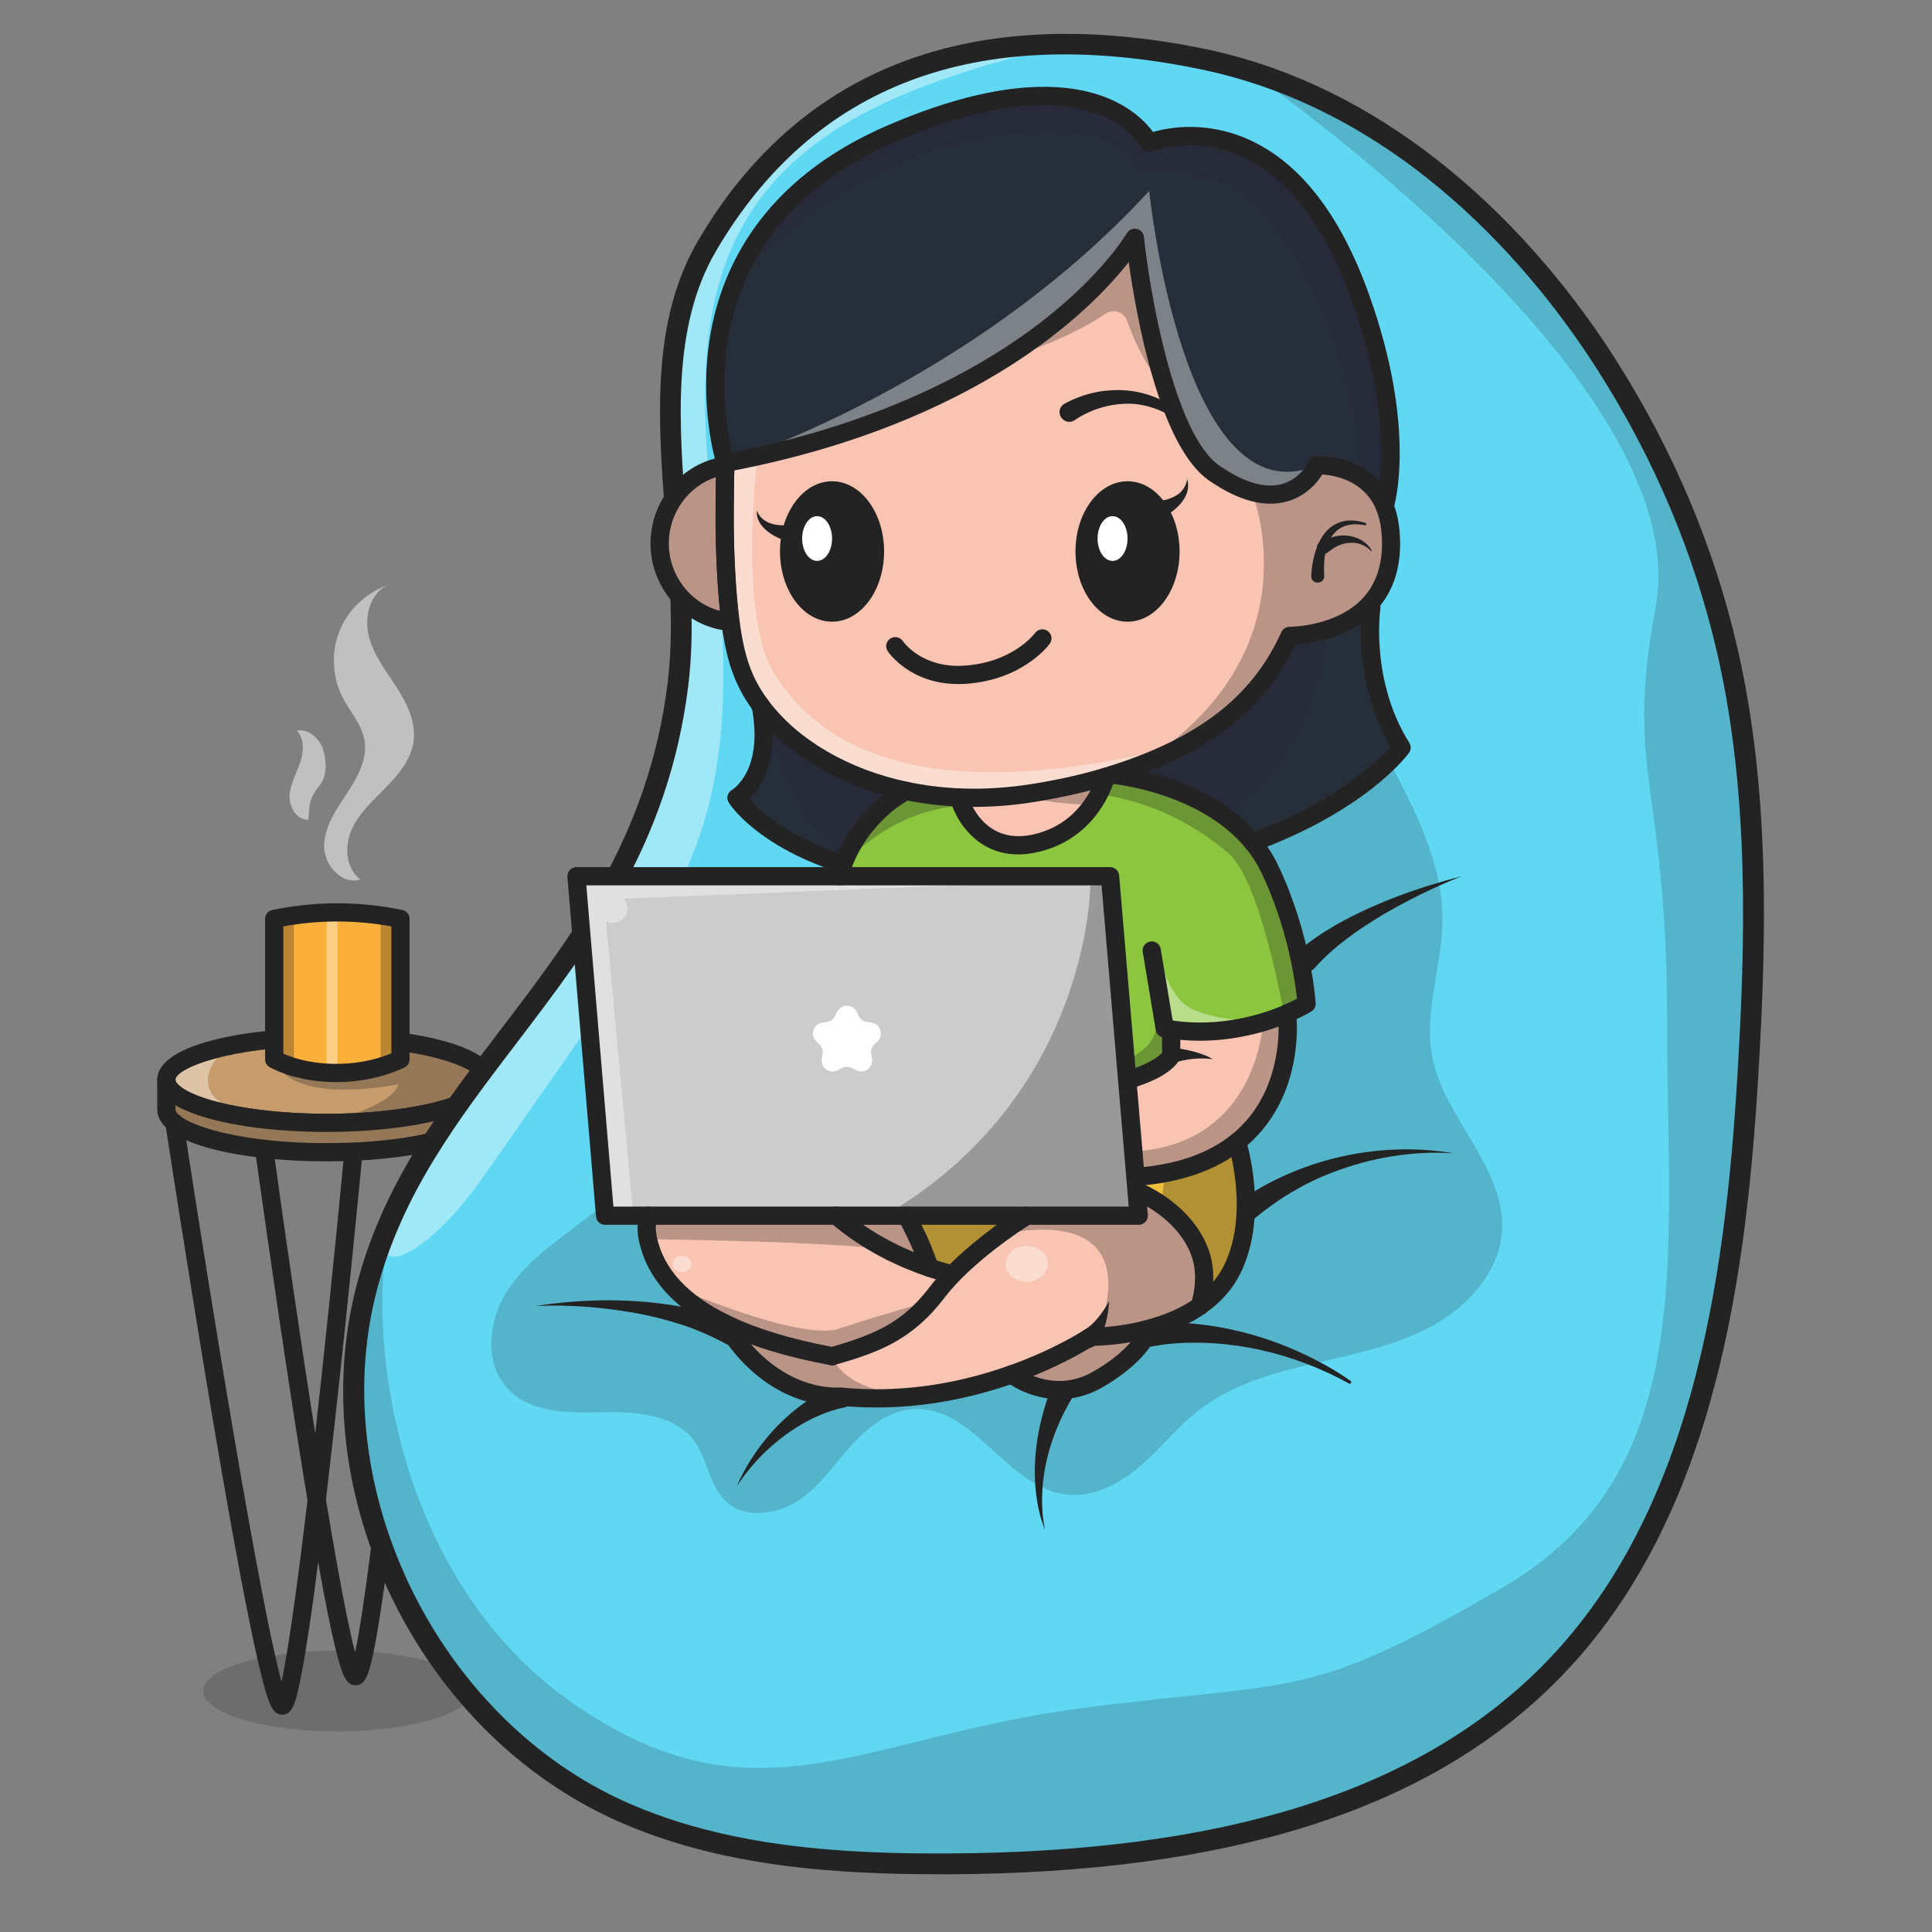 <svg xmlns="http://www.w3.org/2000/svg" xmlns:xlink="http://www.w3.org/1999/xlink" width="500" zoomAndPan="magnify" viewBox="0 0 375 375" height="500" preserveAspectRatio="xMidYMid meet" version="1.0"><rect x="0" y="0" width="375" height="375" fill="#808080" stroke="none"/><defs><clipPath id="261334192b"><path d="M 30.523 199 L 97 199 L 97 220 L 30.523 220 Z M 30.523 199 " clip-rule="nonzero"/></clipPath><clipPath id="4c1315bb73"><path d="M 30.523 207 L 97 207 L 97 226 L 30.523 226 Z M 30.523 207 " clip-rule="nonzero"/></clipPath></defs><path fill="#232323" d="M 91.531 328.219 C 91.531 328.477 91.492 328.734 91.406 328.988 C 91.324 329.242 91.199 329.496 91.031 329.75 C 90.867 330 90.66 330.25 90.41 330.496 C 90.164 330.742 89.875 330.98 89.551 331.219 C 89.223 331.457 88.859 331.688 88.457 331.914 C 88.055 332.141 87.617 332.359 87.145 332.574 C 86.668 332.785 86.16 332.992 85.621 333.191 C 85.078 333.391 84.508 333.578 83.902 333.762 C 83.301 333.941 82.668 334.113 82.008 334.277 C 81.352 334.441 80.664 334.594 79.957 334.734 C 79.246 334.879 78.516 335.012 77.762 335.133 C 77.012 335.25 76.242 335.363 75.453 335.461 C 74.664 335.559 73.863 335.645 73.047 335.719 C 72.23 335.793 71.402 335.855 70.566 335.906 C 69.73 335.957 68.887 335.992 68.035 336.02 C 67.188 336.043 66.336 336.055 65.484 336.055 C 64.629 336.055 63.781 336.043 62.93 336.02 C 62.082 335.992 61.238 335.957 60.402 335.906 C 59.566 335.855 58.738 335.793 57.922 335.719 C 57.105 335.645 56.305 335.559 55.516 335.461 C 54.727 335.363 53.957 335.25 53.203 335.133 C 52.453 335.012 51.719 334.879 51.012 334.734 C 50.301 334.594 49.617 334.441 48.957 334.277 C 48.297 334.113 47.668 333.941 47.062 333.762 C 46.461 333.578 45.887 333.391 45.348 333.191 C 44.805 332.992 44.297 332.785 43.824 332.574 C 43.352 332.359 42.914 332.141 42.512 331.914 C 42.109 331.688 41.742 331.457 41.418 331.219 C 41.09 330.98 40.805 330.742 40.555 330.496 C 40.309 330.25 40.102 330 39.934 329.75 C 39.77 329.496 39.645 329.242 39.559 328.988 C 39.477 328.734 39.434 328.477 39.434 328.219 C 39.434 327.965 39.477 327.707 39.559 327.453 C 39.645 327.195 39.77 326.941 39.934 326.691 C 40.102 326.441 40.309 326.191 40.555 325.945 C 40.805 325.699 41.09 325.457 41.418 325.223 C 41.742 324.984 42.109 324.754 42.512 324.527 C 42.914 324.301 43.352 324.078 43.824 323.867 C 44.297 323.652 44.805 323.449 45.348 323.25 C 45.887 323.051 46.461 322.859 47.062 322.68 C 47.668 322.496 48.297 322.324 48.957 322.164 C 49.617 322 50.301 321.848 51.012 321.703 C 51.719 321.562 52.453 321.43 53.203 321.309 C 53.957 321.188 54.727 321.078 55.516 320.98 C 56.305 320.883 57.105 320.797 57.922 320.723 C 58.738 320.648 59.566 320.586 60.402 320.535 C 61.238 320.484 62.082 320.445 62.93 320.422 C 63.781 320.398 64.629 320.383 65.484 320.383 C 66.336 320.383 67.188 320.398 68.035 320.422 C 68.887 320.445 69.73 320.484 70.566 320.535 C 71.402 320.586 72.23 320.648 73.047 320.723 C 73.863 320.797 74.664 320.883 75.453 320.98 C 76.242 321.078 77.012 321.188 77.762 321.309 C 78.516 321.43 79.246 321.562 79.957 321.703 C 80.664 321.848 81.352 322 82.008 322.164 C 82.668 322.324 83.301 322.496 83.902 322.68 C 84.508 322.859 85.078 323.051 85.621 323.25 C 86.16 323.449 86.668 323.652 87.145 323.867 C 87.617 324.078 88.055 324.301 88.457 324.527 C 88.859 324.754 89.223 324.984 89.551 325.223 C 89.875 325.457 90.164 325.699 90.41 325.945 C 90.66 326.191 90.867 326.441 91.031 326.691 C 91.199 326.941 91.324 327.195 91.406 327.453 C 91.492 327.707 91.531 327.965 91.531 328.219 Z M 91.531 328.219 " fill-opacity="0.2" fill-rule="nonzero"/><path fill="#c69c6d" d="M 94.531 209.613 C 94.531 209.824 94.508 210.039 94.445 210.238 L 94.445 210.254 C 94.23 211.031 93.617 211.77 92.664 212.461 C 88.309 215.656 76.852 217.938 63.414 217.938 C 49.973 217.938 38.52 215.656 34.176 212.461 C 32.961 211.57 32.309 210.617 32.309 209.602 C 32.309 205 46.234 201.277 63.426 201.277 C 80.617 201.277 94.531 205.023 94.531 209.613 Z M 94.531 209.613 " fill-opacity="1" fill-rule="nonzero"/><path fill="#ffffff" d="M 40.664 211.395 C 41.516 213.602 43.902 214.754 46.148 215.52 C 49.863 216.785 53.766 217.535 57.68 217.727 C 51.504 219.645 44.855 217.914 38.617 216.184 C 35.781 215.395 32.531 214.227 31.59 211.445 C 30.777 209.047 32.168 206.328 34.238 204.875 C 36.309 203.418 38.918 202.98 41.453 202.754 C 43.988 202.527 46.562 202.453 48.945 201.602 C 46.688 202.43 44.379 203.281 42.621 204.91 C 40.863 206.543 39.797 209.16 40.664 211.395 Z M 40.664 211.395 " fill-opacity="0.4" fill-rule="nonzero"/><g clip-path="url(#261334192b)"><path fill="#232323" d="M 63.414 219.719 C 49.824 219.719 37.941 217.438 33.121 213.902 C 31.402 212.633 30.523 211.191 30.523 209.613 C 30.523 202.68 47.566 199.52 63.414 199.52 C 79.25 199.52 96.301 202.68 96.301 209.613 C 96.301 209.953 96.262 210.301 96.176 210.629 C 96.164 210.668 96.164 210.691 96.152 210.73 C 95.824 211.871 95.008 212.934 93.715 213.887 C 88.887 217.438 77.004 219.719 63.414 219.719 Z M 63.414 203.055 C 44.43 203.055 34.062 207.395 34.062 209.613 C 34.062 209.977 34.488 210.516 35.219 211.043 C 39.332 214.062 50.93 216.184 63.414 216.184 C 75.898 216.184 87.492 214.078 91.609 211.043 C 92.41 210.453 92.648 210.016 92.727 209.824 C 92.727 209.801 92.738 209.777 92.75 209.75 C 92.762 209.699 92.773 209.664 92.773 209.613 C 92.762 207.395 82.398 203.055 63.414 203.055 Z M 94.43 210.266 Z M 94.43 210.266 " fill-opacity="1" fill-rule="nonzero"/></g><path fill="#c69c6d" d="M 94.52 215.543 C 94.094 220.043 80.328 223.656 63.414 223.656 C 46.234 223.656 32.293 219.918 32.293 215.332 L 32.293 209.625 C 32.293 210.629 32.961 211.594 34.164 212.484 C 38.52 215.68 49.961 217.965 63.402 217.965 C 76.84 217.965 88.297 215.68 92.648 212.484 C 93.602 211.781 94.219 211.043 94.43 210.277 L 94.508 215.066 Z M 94.52 215.543 " fill-opacity="1" fill-rule="nonzero"/><path fill="#232323" d="M 94.52 215.543 C 94.094 220.043 80.328 223.656 63.414 223.656 C 46.234 223.656 32.293 219.918 32.293 215.332 L 32.293 209.625 C 32.293 210.629 32.961 211.594 34.164 212.484 C 38.52 215.68 49.961 217.965 63.402 217.965 C 76.84 217.965 88.297 215.68 92.648 212.484 C 93.602 211.781 94.219 211.043 94.43 210.277 L 94.508 215.066 Z M 94.52 215.543 " fill-opacity="0.3" fill-rule="nonzero"/><path fill="#232323" d="M 82.438 203.031 L 77.73 203.031 C 77.73 203.031 62.109 205.938 53.223 203.031 L 53.223 205.613 C 53.223 205.613 54.781 214.465 77.34 210.477 C 77.34 210.477 76.637 215.043 61.582 217.926 L 88.133 215.594 L 93.102 207.105 C 93.102 207.117 87.867 202.906 82.438 203.031 Z M 82.438 203.031 " fill-opacity="0.3" fill-rule="nonzero"/><g clip-path="url(#4c1315bb73)"><path fill="#232323" d="M 63.414 225.422 C 47.578 225.422 30.523 222.262 30.523 215.332 L 30.523 209.625 C 30.523 208.648 31.316 207.859 32.293 207.859 C 33.273 207.859 34.062 208.648 34.062 209.625 C 34.062 209.988 34.488 210.527 35.219 211.055 C 39.332 214.078 50.93 216.195 63.414 216.195 C 75.898 216.195 87.492 214.09 91.609 211.055 C 92.488 210.414 92.688 209.953 92.738 209.789 C 92.977 208.949 93.793 208.398 94.672 208.508 C 95.535 208.621 96.199 209.363 96.215 210.238 L 96.289 215.531 C 96.289 215.594 96.289 215.656 96.277 215.719 C 95.648 222.375 78.797 225.422 63.414 225.422 Z M 34.062 214.516 L 34.062 215.316 C 34.062 217.551 44.43 221.875 63.414 221.875 C 82.098 221.875 92.348 217.711 92.75 215.43 L 92.738 214.527 C 87.418 217.699 76.16 219.707 63.414 219.707 C 50.641 219.719 39.371 217.699 34.062 214.516 Z M 34.062 214.516 " fill-opacity="1" fill-rule="nonzero"/></g><path fill="#fbb03b" d="M 53.223 178.344 L 53.223 205.602 C 59.035 208.672 69.184 209.574 77.73 205.602 L 77.73 178.344 C 69.449 176.652 61.281 176.676 53.223 178.344 Z M 53.223 178.344 " fill-opacity="1" fill-rule="nonzero"/><path fill="#ffffff" d="M 63.402 177.129 L 65.473 177.129 L 65.473 209.625 L 63.402 209.625 Z M 63.402 177.129 " fill-opacity="0.4" fill-rule="nonzero"/><path fill="#232323" d="M 73.867 177.68 L 73.867 207.055 L 77.73 205.613 L 77.73 178.344 Z M 73.867 177.68 " fill-opacity="0.3" fill-rule="nonzero"/><path fill="#232323" d="M 57.051 177.68 L 57.051 207.055 L 53.223 205.613 L 53.223 178.344 Z M 57.051 177.68 " fill-opacity="0.3" fill-rule="nonzero"/><path fill="#232323" d="M 65.32 210.039 C 60.227 210.039 55.609 208.875 52.395 207.168 C 51.82 206.867 51.453 206.266 51.453 205.613 L 51.453 178.355 C 51.453 177.516 52.043 176.801 52.859 176.625 C 61.168 174.895 69.66 174.895 78.082 176.625 C 78.91 176.789 79.5 177.516 79.5 178.355 L 79.5 205.613 C 79.5 206.305 79.098 206.93 78.484 207.219 C 74.141 209.223 69.574 210.039 65.32 210.039 Z M 54.992 204.512 C 60.188 206.844 68.609 207.48 75.961 204.461 L 75.961 179.812 C 68.945 178.543 61.906 178.543 54.992 179.812 Z M 54.992 204.512 " fill-opacity="1" fill-rule="nonzero"/><path fill="#232323" d="M 54.781 332.82 C 53.062 332.82 52.32 331.203 51.105 326.652 C 50.312 323.68 49.336 319.344 48.207 313.727 C 46.309 304.324 43.953 291.234 41.18 274.797 C 36.473 246.824 32.156 218.504 32.105 218.215 C 31.957 217.25 32.621 216.348 33.586 216.195 C 34.555 216.043 35.457 216.711 35.594 217.676 C 41.18 254.41 50.59 311.684 54.641 326.414 C 57.793 312.059 63.578 258.098 66.84 223.48 C 66.926 222.5 67.793 221.801 68.77 221.887 C 69.75 221.977 70.453 222.84 70.363 223.816 C 70.34 224.082 67.793 250.988 64.82 277.543 C 63.074 293.152 61.531 305.59 60.227 314.516 C 59.449 319.844 58.746 323.969 58.145 326.805 C 57.254 331.055 56.586 332.82 54.781 332.82 Z M 54.781 332.82 " fill-opacity="1" fill-rule="nonzero"/><path fill="#232323" d="M 69.008 327.105 C 67.277 327.105 66.512 325.336 65.473 321.387 C 64.754 318.691 63.902 314.754 62.938 309.676 C 61.305 301.164 59.309 289.316 57 274.434 C 53.074 249.133 49.547 223.492 49.512 223.23 C 49.371 222.262 50.051 221.375 51.027 221.234 C 51.996 221.109 52.887 221.773 53.023 222.754 C 57.539 255.641 65.246 306.855 68.922 320.699 C 71.945 306.707 77.242 255.238 80.203 222.199 C 80.289 221.223 81.145 220.508 82.121 220.598 C 83.102 220.684 83.816 221.535 83.727 222.516 C 83.703 222.777 81.383 248.566 78.645 274.031 C 77.027 289.004 75.598 300.926 74.367 309.488 C 73.629 314.605 72.961 318.566 72.387 321.273 C 71.492 325.301 70.805 327.105 69.008 327.105 Z M 69.008 327.105 " fill-opacity="1" fill-rule="nonzero"/><path fill="#60d8f4" d="M 131.586 132.906 C 124.848 187.094 82.184 206.617 71.043 250.5 C 61.043 289.879 83.039 334.766 120.582 351.578 C 140.23 360.367 162.391 361.859 183.973 361.77 C 225.719 361.609 270.754 354.535 300.191 325.398 C 330.133 295.773 336.719 250.773 339.266 209.047 C 340.949 181.453 341.512 153.457 335.352 126.488 C 330.82 106.652 322.664 87.66 311.66 70.457 C 293.629 42.273 266.312 18.16 233.188 11.402 C 200.059 4.645 160.746 7.594 137.246 47.727 C 123.078 71.91 135.023 105.188 131.586 132.906 Z M 131.586 132.906 " fill-opacity="1" fill-rule="nonzero"/><path fill="#ffffff" d="M 93.906 228.281 C 81.434 246.121 68.785 249.973 77.055 233.133 C 85.32 216.297 97.254 201.578 107.883 186.105 C 118.512 170.633 128.086 153.758 130.582 135.164 C 133.379 114.312 127.07 93.035 129.855 72.188 C 132.215 54.535 141.336 37.859 154.938 26.336 C 168.539 14.812 186.496 8.559 204.312 9.121 C 182.18 14.875 157.988 22.074 145.652 41.32 C 133.844 59.738 136.578 83.484 138.824 105.234 C 140.859 124.883 142.062 145.32 135.211 163.852 C 131.035 175.148 124.059 185.152 117.168 195.02 C 109.402 206.102 101.648 217.188 93.906 228.281 Z M 93.906 228.281 " fill-opacity="0.4" fill-rule="nonzero"/><path fill="#232323" d="M 269.551 147.562 C 265.66 140.23 261.508 132.594 254.52 127.891 C 245.082 121.547 232.395 121.91 221.293 124.781 C 202.695 129.598 185.969 140.895 174.863 156.125 C 171.148 161.219 167.988 166.797 163.246 171.023 C 156.922 176.652 148.465 179.297 140.922 183.27 C 133.379 187.234 126.066 193.629 125.562 201.926 C 125.25 206.918 127.496 211.793 127.281 216.797 C 126.98 224.156 121.496 230.324 115.637 235.027 C 109.777 239.73 103.141 243.777 98.887 249.898 C 94.633 256.004 93.652 265.145 99.199 270.195 C 103.805 274.383 110.871 274.258 117.18 274.121 C 123.492 273.996 130.746 274.547 134.547 279.438 C 137.445 283.16 137.598 288.637 141.234 291.699 C 144.961 294.82 150.898 293.941 154.961 291.246 C 159.027 288.551 161.812 284.438 165.027 280.816 C 168.238 277.191 172.367 273.82 177.285 273.504 C 189.082 272.766 195.504 289.004 207.262 290.117 C 212.559 290.621 217.629 287.797 221.578 284.34 C 225.531 280.879 228.793 276.691 232.973 273.504 C 239.309 268.68 247.305 266.445 255.133 264.617 C 262.961 262.785 271.02 261.191 278.031 257.332 C 285.047 253.469 290.996 246.836 291.547 239.051 C 292.398 226.777 280.293 217.148 277.984 205.062 C 276.328 196.398 279.902 187.609 279.977 178.809 C 280.102 167.738 274.758 157.406 269.551 147.562 Z M 269.551 147.562 " fill-opacity="0.2" fill-rule="nonzero"/><path fill="#232323" d="M 182.219 363.789 C 162.492 363.789 139.867 362.422 119.754 353.422 C 101.168 345.098 85.699 329.824 76.176 310.391 C 66.652 290.957 64.129 269.52 69.086 249.996 C 74.152 230.051 85.309 215.406 97.129 199.91 C 111.285 181.352 125.902 162.156 129.578 132.656 C 130.832 122.59 129.98 111.453 129.164 100.699 C 127.734 81.902 126.266 62.469 135.5 46.711 C 146.48 27.965 161.801 15.641 181.023 10.051 C 196.234 5.637 213.914 5.422 233.562 9.434 C 249.613 12.707 265.008 20.066 279.312 31.312 C 292.047 41.332 303.82 54.496 313.344 69.379 C 324.699 87.145 332.766 106.203 337.297 126.051 C 343.559 153.445 342.906 182.191 341.262 209.188 C 338.754 250.449 332.078 296.688 301.598 326.84 C 276.676 351.504 238.207 363.59 183.961 363.801 C 183.395 363.789 182.805 363.789 182.219 363.789 Z M 133.582 133.156 C 129.777 163.75 114.809 183.371 100.34 202.367 C 88.785 217.523 77.867 231.855 73 251 C 63.312 289.152 85.02 333.449 121.398 349.734 C 141.41 358.699 164.273 359.84 183.949 359.754 C 237.078 359.551 274.633 347.84 298.75 323.969 C 328.262 294.77 334.762 249.434 337.223 208.938 C 338.84 182.242 339.504 153.844 333.344 126.938 C 328.914 107.555 321.035 88.91 309.918 71.547 C 298.262 53.328 272.738 21.547 232.734 13.383 C 189.434 4.547 157.875 16.445 138.965 48.742 C 130.367 63.422 131.785 82.219 133.168 100.383 C 134.031 111.344 134.887 122.676 133.582 133.156 Z M 133.582 133.156 " fill-opacity="1" fill-rule="nonzero"/><path fill="#232323" d="M 242.246 13.723 C 242.246 13.723 329.578 73.715 321.348 117.863 C 315.289 150.383 323.582 151.863 323.582 198.215 C 323.582 244.566 329.844 285.957 291.598 308.172 C 253.352 330.391 252.535 326 209.922 331.555 C 167.324 337.109 146.895 354.914 111.875 331.066 C 75.172 306.066 70.641 255.59 76.16 235.98 C 76.16 235.98 55.055 278.133 81.945 317.766 C 108.836 357.395 162.543 370.512 218.43 359.789 C 274.32 349.07 306.832 330.391 320.383 297.062 C 333.934 263.738 344.773 200.5 340.234 167.75 C 335.691 135 332.039 95.496 318.012 81.488 C 318.023 81.477 296.844 34.574 242.246 13.723 Z M 242.246 13.723 " fill-opacity="0.2" fill-rule="nonzero"/><path fill="#232323" d="M 283.668 170.082 C 278.359 172.199 273.203 174.734 268.281 177.629 C 263.527 180.477 258.836 183.773 255.184 187.871 C 253.137 190.066 249.824 187.145 251.77 184.84 C 254.117 182.707 256.75 181.016 259.375 179.473 C 267.016 175.211 275.246 172.262 283.668 170.082 Z M 283.668 170.082 " fill-opacity="1" fill-rule="nonzero"/><path fill="#232323" d="M 104.043 253.484 C 113.668 252.004 123.543 251.941 133.141 253.797 C 136.379 254.434 139.578 255.426 142.742 256.668 C 143.906 257.133 144.484 258.449 144.02 259.625 C 143.52 260.918 141.938 261.457 140.758 260.766 C 138.086 259.336 135.25 258.07 132.277 257.105 C 129.301 256.164 126.254 255.363 123.129 254.824 C 116.844 253.707 110.43 253.219 104.043 253.484 Z M 104.043 253.484 " fill-opacity="1" fill-rule="nonzero"/><path fill="#232323" d="M 282.148 223.855 C 274.219 223.316 266.148 224.695 258.746 227.531 C 253.074 229.648 247.816 232.895 243.199 236.758 C 242.234 237.637 240.703 237.547 239.875 236.52 C 239.082 235.543 239.234 234.113 240.215 233.309 C 240.289 233.258 240.352 233.195 240.426 233.16 L 242.785 231.668 C 254.344 224.445 268.723 221.574 282.148 223.855 Z M 282.148 223.855 " fill-opacity="1" fill-rule="nonzero"/><path fill="#232323" d="M 261.82 268.527 C 251.141 262.637 238.668 259.652 226.5 260.891 C 225.594 261.031 223.574 261.332 222.66 261.469 C 219.535 261.82 219.047 257.23 222.195 256.941 C 223.109 256.895 225.355 256.766 226.234 256.73 C 227.113 256.73 229.348 256.805 230.262 256.816 C 238.168 257.344 245.973 259.488 253.113 262.848 C 256.262 264.34 259.297 266.031 262.148 268.027 C 262.285 268.125 262.309 268.301 262.223 268.441 C 262.133 268.578 261.957 268.617 261.82 268.527 Z M 261.82 268.527 " fill-opacity="1" fill-rule="nonzero"/><path fill="#232323" d="M 208.355 270.91 C 204.227 277.617 201.742 285.656 202.355 293.578 C 202.383 294.582 202.684 296.062 202.832 297.051 C 202.633 296.461 202.18 295.094 201.992 294.531 C 200.336 288.414 200.598 281.918 202.066 275.762 C 202.672 273.328 203.359 271.012 204.391 268.691 C 205.844 265.793 210.062 268.113 208.355 270.91 Z M 208.355 270.91 " fill-opacity="1" fill-rule="nonzero"/><path fill="#232323" d="M 163.508 273.254 C 157.75 274.582 152.566 277.945 148.324 282.008 C 146.316 283.988 144.559 286.168 142.969 288.477 C 143.957 286.434 144.988 284.375 146.281 282.508 C 150.105 276.754 155.453 271.863 161.828 269.066 C 162.039 268.965 162.379 268.855 162.641 268.766 C 163.848 268.363 165.164 269.004 165.566 270.219 C 166.043 271.625 164.988 273.18 163.508 273.254 Z M 163.508 273.254 " fill-opacity="1" fill-rule="nonzero"/><path fill="#262e3a" d="M 222.785 27.965 C 222.785 27.965 207.098 7.754 171.613 26.574 C 136.129 45.395 138.875 68.301 138.875 77.039 C 138.875 85.777 141.738 107.996 141.738 116.07 C 141.738 124.145 148.512 138.535 148.512 138.535 C 148.512 138.535 150.031 149.973 142.953 154.859 C 142.953 154.859 159.406 180.098 221.004 169.328 C 263.965 161.82 272.047 144.855 272.047 144.855 C 272.047 144.855 263.855 131.027 266.188 117.875 C 268.52 104.723 273.566 93.113 267.758 69.879 C 261.945 46.648 248.809 19.891 222.785 27.965 Z M 222.785 27.965 " fill-opacity="1" fill-rule="nonzero"/><path fill="#f9c4b2" d="M 269.891 103.055 C 270.527 109.977 268.535 114.539 265.598 117.562 C 259.789 123.527 250.328 123.453 250.328 123.453 C 244.328 136.695 233.59 144.816 215.957 150.383 C 215.531 150.523 215.105 150.648 214.68 150.773 C 210.387 152.066 205.695 153.117 200.562 153.934 C 195.504 154.734 190.688 154.984 186.145 154.785 C 182.566 154.637 179.168 154.195 175.957 153.52 C 163.02 150.824 153.129 144.316 147.648 136.895 C 146.934 135.93 146.305 134.965 145.738 133.984 C 143.73 130.477 142.504 126.375 141.75 120.195 C 140.996 113.988 140.734 107.219 140.672 101.426 C 140.656 100.285 140.656 99.168 140.672 98.129 C 140.684 94.941 140.758 92.246 140.82 90.379 C 140.82 90.379 140.809 90.379 140.797 90.379 C 140.809 90.203 140.809 90.027 140.82 89.863 C 201.703 78.504 220.273 46.145 220.273 46.145 C 220.273 46.145 224.215 83.898 235.684 91.832 C 250.465 102.051 255.648 90.316 255.648 90.316 C 255.648 90.316 265.32 89.891 268.785 98.277 C 269.324 99.633 269.715 101.211 269.891 103.055 Z M 269.891 103.055 " fill-opacity="1" fill-rule="nonzero"/><path fill="#f9c4b2" d="M 249.824 196.723 C 249.875 197.086 251.707 212.41 240.113 221.66 C 235.797 225.121 229.609 227.73 220.766 228.406 L 220.375 228.445 L 218.793 209.637 C 225.984 207.633 227.34 204.926 227.34 204.926 L 227.34 199.832 C 237.012 201.238 245.27 198.668 249.824 196.723 Z M 249.824 196.723 " fill-opacity="1" fill-rule="nonzero"/><path fill="#f9c4b2" d="M 232.887 243.039 C 234.73 247.98 232.961 253.258 232.887 253.469 C 229.926 255.551 226.461 256.941 223.098 257.848 C 218.695 259.051 214.453 259.426 211.652 259.426 C 211.652 259.426 205.82 263.375 196.309 266.746 C 187.676 269.809 176.004 272.363 162.906 271.047 C 162.906 271.047 149.969 272.238 140.645 256.844 C 147.059 259.988 154.613 261.934 161.5 263.223 C 170.234 260.73 176.094 258.371 181.852 250.852 C 182.758 249.66 183.785 248.492 184.863 247.375 C 191.113 240.906 199.281 235.953 199.281 235.953 L 221.004 235.953 L 220.602 231.164 C 220.879 231.277 229.797 234.766 232.887 243.039 Z M 232.887 243.039 " fill-opacity="1" fill-rule="nonzero"/><path fill="#f9c4b2" d="M 223.109 257.859 C 223.109 257.859 222.973 258.348 222.52 259.188 C 221.543 260.98 219.02 264.352 212.973 267.801 C 204.113 272.852 196.32 266.762 196.32 266.762 C 205.844 263.398 211.668 259.449 211.668 259.449 C 214.465 259.449 218.707 259.074 223.109 257.859 Z M 223.109 257.859 " fill-opacity="1" fill-rule="nonzero"/><path fill="#f9c4b2" d="M 214.664 150.773 C 214.664 150.773 211.918 161.504 200.551 163.773 C 189.18 166.043 186.133 154.785 186.133 154.785 C 190.676 154.984 195.492 154.734 200.551 153.934 C 205.668 153.117 210.375 152.066 214.664 150.773 Z M 214.664 150.773 " fill-opacity="1" fill-rule="nonzero"/><path fill="#f9c4b2" d="M 175.941 235.969 C 175.941 235.969 178.93 241.27 180.398 246.059 C 175.93 244.555 168.777 241.508 162.328 235.969 Z M 175.941 235.969 " fill-opacity="1" fill-rule="nonzero"/><path fill="#f9c4b2" d="M 184.801 247.328 C 184.801 247.328 183.082 246.977 180.398 246.059 C 175.93 244.555 168.777 241.508 162.328 235.969 C 161.5 235.254 160.672 234.5 159.867 233.699 C 150.395 224.23 128.738 225.773 125.84 235.969 C 125.449 237.336 125.398 238.84 125.766 240.508 C 127.383 248.066 133.266 253.246 140.645 256.844 C 147.059 259.988 154.613 261.934 161.5 263.223 C 170.234 260.73 176.094 258.371 181.852 250.852 C 182.758 249.66 183.785 248.492 184.863 247.375 Z M 184.801 247.328 " fill-opacity="1" fill-rule="nonzero"/><path fill="#f9c4b2" d="M 140.656 98.113 C 140.656 99.168 140.656 100.27 140.656 101.414 C 140.695 107.316 140.961 114.301 141.738 120.684 C 134.07 120.055 128.047 113.484 128.047 105.461 C 128.047 97.789 133.582 91.418 140.785 90.355 C 140.723 92.324 140.656 95.004 140.656 98.113 Z M 140.656 98.113 " fill-opacity="1" fill-rule="nonzero"/><path fill="#efc03c" d="M 240.113 221.648 C 240.113 221.648 244.516 235.465 239.211 246.324 C 237.742 249.32 235.508 251.664 232.898 253.484 C 232.973 253.27 234.742 247.992 232.898 243.051 C 229.812 234.777 220.891 231.289 220.613 231.191 L 220.387 228.445 L 220.777 228.406 C 229.609 227.719 235.785 225.109 240.113 221.648 Z M 240.113 221.648 " fill-opacity="1" fill-rule="nonzero"/><path fill="#232323" d="M 218.855 93.414 C 224.441 93.414 228.957 99.52 228.957 107.043 C 228.957 114.578 224.441 120.672 218.855 120.672 C 213.273 120.672 208.754 114.578 208.754 107.043 C 208.742 99.508 213.273 93.414 218.855 93.414 Z M 218.855 93.414 " fill-opacity="1" fill-rule="nonzero"/><path fill="#ffffff" d="M 215.945 100.184 C 217.551 100.184 218.855 102.125 218.855 104.535 C 218.855 106.93 217.562 108.871 215.945 108.871 C 214.34 108.871 213.035 106.93 213.035 104.535 C 213.047 102.125 214.34 100.184 215.945 100.184 Z M 215.945 100.184 " fill-opacity="1" fill-rule="nonzero"/><path fill="#efc03c" d="M 175.941 235.969 L 199.281 235.969 C 199.281 235.969 191.102 240.918 184.863 247.391 L 184.789 247.328 C 184.789 247.328 183.07 246.977 180.387 246.059 C 178.941 241.285 175.941 235.969 175.941 235.969 Z M 175.941 235.969 " fill-opacity="1" fill-rule="nonzero"/><path fill="#8cc63f" d="M 246.539 168.828 C 245.609 166.859 244.453 165.09 243.16 163.512 C 233.738 152.066 216.371 150.434 215.957 150.383 C 215.531 150.523 215.105 150.648 214.68 150.773 C 214.68 150.773 211.93 161.492 200.562 163.773 C 189.195 166.059 186.145 154.785 186.145 154.785 C 182.566 154.637 179.168 154.195 175.957 153.52 C 175.957 153.52 167.688 157.379 163.707 167.738 C 163.934 167.812 164.172 167.875 164.41 167.949 C 162.691 170.672 160.598 174.922 158.613 181.43 C 154.086 196.324 155.715 212.535 155.715 212.535 C 155.715 212.535 199.633 218.363 218.793 209.613 C 225.984 207.605 227.34 204.898 227.34 204.898 L 227.34 199.809 C 237.027 201.227 245.27 198.641 249.824 196.699 C 252.234 195.672 253.613 194.805 253.613 194.805 C 253.613 194.805 252.848 182.207 246.539 168.828 Z M 246.539 168.828 " fill-opacity="1" fill-rule="nonzero"/><path fill="#232323" d="M 146.918 99.066 C 147.609 101.223 149.957 101.977 152 101.965 C 152.641 101.965 153.496 101.875 154.133 101.789 C 156.508 101.562 156.922 105.035 154.562 105.375 C 154.086 105.473 153.105 105.086 152.641 104.984 C 150.008 104.234 146.566 102.062 146.918 99.066 Z M 146.918 99.066 " fill-opacity="1" fill-rule="nonzero"/><path fill="#232323" d="M 230.438 92.973 C 231.453 96.496 227.992 99.32 225.18 100.746 C 223.074 101.863 221.367 98.816 223.41 97.602 C 223.824 97.336 224.691 97.324 225.156 97.25 C 226.148 97.074 227.176 96.812 228.066 96.309 C 229.383 95.645 230.25 94.367 230.438 92.973 Z M 230.438 92.973 " fill-opacity="1" fill-rule="nonzero"/><path fill="#232323" d="M 161.5 93.414 C 167.086 93.414 171.602 99.52 171.602 107.043 C 171.602 114.578 167.086 120.672 161.5 120.672 C 155.918 120.672 151.398 114.578 151.398 107.043 C 151.398 99.508 155.93 93.414 161.5 93.414 Z M 161.5 93.414 " fill-opacity="1" fill-rule="nonzero"/><path fill="#ffffff" d="M 158.602 100.184 C 160.207 100.184 161.5 102.125 161.5 104.535 C 161.5 106.93 160.207 108.871 158.602 108.871 C 156.996 108.871 155.691 106.93 155.691 104.535 C 155.703 102.125 156.996 100.184 158.602 100.184 Z M 158.602 100.184 " fill-opacity="1" fill-rule="nonzero"/><path fill="#cccccc" d="M 221.004 235.969 L 117.445 235.969 L 111.875 170.082 L 215.445 170.082 Z M 221.004 235.969 " fill-opacity="1" fill-rule="nonzero"/><path fill="#232323" d="M 235.355 205.574 C 232.723 205.262 230.051 205.512 227.578 206.43 C 225.645 207.066 224.641 204.258 226.535 203.531 C 228.168 203.27 229.875 203.672 231.441 204.035 C 232.773 204.41 234.305 204.875 235.355 205.574 Z M 235.355 205.574 " fill-opacity="1" fill-rule="nonzero"/><path fill="#232323" d="M 215.293 252.543 C 215.066 255.449 214.566 258.234 212.848 260.805 C 211.453 262.773 208.504 260.805 209.797 258.762 C 209.961 258.523 210.188 258.32 210.426 258.184 C 212.457 257.004 214.09 254.688 215.293 252.543 Z M 215.293 252.543 " fill-opacity="1" fill-rule="nonzero"/><path fill="#ffffff" d="M 75.207 113.598 C 71.797 115.191 70.664 119.719 71.559 123.379 C 72.449 127.039 74.844 130.109 76.891 133.281 C 78.949 136.441 80.754 140.078 80.277 143.828 C 79.824 147.34 77.418 150.273 74.934 152.805 C 72.449 155.336 69.711 157.77 68.258 161.004 C 66.812 164.238 67.09 168.59 69.949 170.684 C 66.398 171.887 62.859 167.914 62.91 164.164 C 62.961 160.414 65.258 157.141 67.328 154.02 C 69.398 150.898 71.395 147.301 70.742 143.613 C 70.188 140.531 67.895 138.098 66.477 135.312 C 64.469 131.379 64.254 126.574 65.898 122.477 C 67.555 118.363 71.043 115.039 75.207 113.598 Z M 75.207 113.598 " fill-opacity="0.5" fill-rule="nonzero"/><path fill="#ffffff" d="M 57.617 141.809 C 59.926 141.434 62.121 143.375 62.762 145.621 C 63.402 147.863 63.512 150.66 62.02 152.465 C 59.625 155.375 60.176 156.793 59.836 159.098 C 57.617 159.188 56.098 156.641 56.211 154.422 C 56.324 152.203 57.492 150.195 58.23 148.102 C 58.957 146.008 59.16 143.414 57.617 141.809 Z M 57.617 141.809 " fill-opacity="0.5" fill-rule="nonzero"/><path fill="#ffffff" d="M 166.281 196.387 L 166.684 197.215 C 166.984 197.84 167.586 198.266 168.277 198.367 L 169.18 198.504 C 170.91 198.754 171.602 200.887 170.348 202.102 L 169.695 202.742 C 169.191 203.23 168.965 203.922 169.09 204.609 L 169.242 205.512 C 169.543 207.23 167.723 208.547 166.18 207.73 L 165.363 207.305 C 164.75 206.98 164.012 206.98 163.395 207.305 L 162.578 207.73 C 161.035 208.547 159.215 207.23 159.52 205.512 L 159.668 204.609 C 159.781 203.922 159.555 203.23 159.066 202.742 L 158.414 202.102 C 157.16 200.887 157.848 198.754 159.582 198.504 L 160.484 198.367 C 161.176 198.266 161.766 197.84 162.078 197.215 L 162.48 196.387 C 163.27 194.82 165.516 194.82 166.281 196.387 Z M 166.281 196.387 " fill-opacity="1" fill-rule="nonzero"/><path fill="#2a2433" d="M 221.004 33.52 C 221.004 33.52 235.898 31.828 243.148 39.074 C 256.336 52.25 264.984 79.082 263.414 92.988 L 268.762 98.289 C 268.762 98.289 273.289 73.84 263.375 55.949 C 253.465 38.059 251.23 27.664 235.355 26.789 C 224.051 26.16 223.035 27.727 223.035 27.727 C 223.035 27.727 214.953 13.348 188.68 20.543 C 162.402 27.742 148.863 38.258 141.738 56.09 C 141.738 56.09 161.5 30.246 195.504 25.949 C 219.66 22.902 221.004 33.52 221.004 33.52 Z M 221.004 33.52 " fill-opacity="0.3" fill-rule="nonzero"/><path fill="#2a2433" d="M 257.605 122.363 C 257.605 122.363 256.211 146.609 237.363 158.184 C 237.363 158.184 225.02 148.289 214.664 150.785 C 214.664 150.785 238.445 144.719 250.328 123.453 Z M 257.605 122.363 " fill-opacity="0.3" fill-rule="nonzero"/><path fill="#2a2433" d="M 148.512 138.535 C 148.512 138.535 152.238 157.957 164.398 167.059 C 164.398 167.059 166.508 158.184 175.957 153.531 C 175.941 153.531 155.84 147.613 148.512 138.535 Z M 148.512 138.535 " fill-opacity="0.3" fill-rule="nonzero"/><path fill="#232323" d="M 197.539 154.348 C 197.539 154.348 203.863 156.152 212.055 156.152 L 213.184 154.223 C 213.184 154.223 226.008 154.949 238.445 165.617 C 244.742 171.035 249.246 196.949 249.246 196.949 L 254.492 193.93 C 254.492 193.93 251.969 168.641 240.902 161.066 C 229.836 153.492 214.664 150.762 214.664 150.762 Z M 197.539 154.348 " fill-opacity="0.3" fill-rule="nonzero"/><path fill="#232323" d="M 245.094 198.844 C 245.094 198.844 244.004 221.914 220.363 223.48 L 221.164 228.355 C 227.215 228.383 241.906 222.703 245.984 214.84 C 252.836 201.625 249.234 196.949 249.234 196.949 Z M 245.094 198.844 " fill-opacity="0.3" fill-rule="nonzero"/><path fill="#232323" d="M 243.148 96.02 C 243.148 96.02 255.609 126.977 221.004 148.527 C 221.004 148.527 242.484 140.918 250.312 123.441 C 250.312 123.441 270.266 122.113 269.762 108.859 C 269.262 95.605 266.738 91.32 255.621 90.316 C 255.621 90.316 252.66 97.438 243.148 96.02 Z M 243.148 96.02 " fill-opacity="0.3" fill-rule="nonzero"/><path fill="#232323" d="M 196.32 266.762 L 211.668 259.449 C 211.668 259.449 218.168 261.57 223.539 258.711 C 223.539 258.711 213.688 269.809 206.359 269.809 C 199.031 269.809 196.32 266.762 196.32 266.762 Z M 196.32 266.762 " fill-opacity="0.3" fill-rule="nonzero"/><path fill="#232323" d="M 162.328 235.969 C 162.328 235.969 178.391 247.266 184.789 247.328 C 184.789 247.328 192.969 238.488 199.281 235.969 C 205.594 233.449 197.539 235.969 197.539 235.969 Z M 162.328 235.969 " fill-opacity="0.3" fill-rule="nonzero"/><path fill="#232323" d="M 125.777 240.52 C 125.777 240.52 156.844 240.855 170.496 242.324 L 161.199 234.965 L 124.848 234.965 Z M 125.777 240.52 " fill-opacity="0.3" fill-rule="nonzero"/><path fill="#232323" d="M 240.188 221.914 C 240.188 221.914 232.371 227.719 226.008 227.719 C 226.008 227.719 226.008 230 225.27 233.648 L 220.59 231.164 L 220.75 235.969 L 194.977 235.465 L 186.758 245.82 L 193.973 239.766 C 193.973 239.766 222.121 231.992 213.473 257.871 C 213.449 257.957 211.73 259.387 211.668 259.449 C 211.668 259.449 238.684 261.668 241.82 235.98 C 243.148 225.121 240.188 221.914 240.188 221.914 Z M 240.188 221.914 " fill-opacity="0.3" fill-rule="nonzero"/><path fill="#232323" d="M 130.52 249.609 C 130.52 249.609 155.102 260.453 162.906 257.871 C 170.711 255.277 180.496 252.543 180.496 252.543 C 180.496 252.543 171.465 263.25 161.5 263.25 C 151.539 263.238 130.52 249.609 130.52 249.609 Z M 130.52 249.609 " fill-opacity="0.3" fill-rule="nonzero"/><path fill="#232323" d="M 161.5 263.238 C 161.5 263.238 163.422 270.824 179.332 270.824 C 179.332 270.824 163.922 273.945 152.93 268.715 C 141.938 263.488 140.656 256.855 140.656 256.855 Z M 161.5 263.238 " fill-opacity="0.3" fill-rule="nonzero"/><path fill="#232323" d="M 140.809 89.863 L 141.738 120.695 C 141.738 120.695 128.047 119.465 128.047 107.043 C 128.047 94.617 138.012 90.402 140.809 89.863 Z M 140.809 89.863 " fill-opacity="0.3" fill-rule="nonzero"/><path fill="#232323" d="M 186.773 156.465 C 186.773 156.465 175.379 156.078 164.398 167.047 C 164.398 167.047 165.941 156.652 173.773 153.52 C 173.773 153.531 185.719 156.465 186.773 156.465 Z M 186.773 156.465 " fill-opacity="0.3" fill-rule="nonzero"/><path fill="#232323" d="M 224.652 198.203 C 224.652 198.203 224.703 203.656 218.441 205.551 L 218.793 209.625 L 227.34 205.551 L 227.34 199.82 Z M 224.652 198.203 " fill-opacity="0.3" fill-rule="nonzero"/><path fill="#232323" d="M 211.668 170.734 C 211.668 170.734 212.293 210.855 173.559 234.852 L 220.75 235.969 L 215.43 170.082 Z M 211.668 170.734 " fill-opacity="0.3" fill-rule="nonzero"/><path fill="#232323" d="M 194.59 69.879 C 194.59 69.879 207 66.168 214.555 60.902 C 216.07 59.848 218.168 60.539 218.781 62.281 C 220.074 65.957 222.445 71.422 226.023 74.996 C 226.023 74.996 217.438 54.984 220.301 46.535 C 220.301 46.535 204.289 64.375 194.59 69.879 Z M 194.59 69.879 " fill-opacity="0.3" fill-rule="nonzero"/><path fill="#ffffff" d="M 118.977 179.16 C 120.52 179.16 121.785 177.906 121.785 176.352 C 121.785 175.609 121.496 174.934 121.031 174.434 C 138.461 173.742 210.324 170.883 211.68 170.723 L 111.887 170.082 L 117.445 235.969 L 122.902 235.969 L 117.645 178.809 C 118.035 179.035 118.484 179.16 118.977 179.16 Z M 118.977 179.16 " fill-opacity="0.4" fill-rule="nonzero"/><path fill="#ffffff" d="M 146.895 89.863 C 146.895 89.863 143.293 119.867 150.434 131 C 160.91 147.352 183.234 156.09 228.957 144.805 C 228.957 144.805 188.367 164.93 161.109 148.203 C 161.109 148.203 143.23 143.488 141.699 119.441 C 140.168 95.395 140.809 89.879 140.809 89.879 Z M 146.895 89.863 " fill-opacity="0.4" fill-rule="nonzero"/><path fill="#ffffff" d="M 223.059 37.055 C 223.059 37.055 229.609 101.312 255.633 90.316 C 255.633 90.316 245.031 102.941 232.898 87.531 C 220.766 72.125 220.602 46.133 220.602 46.133 C 220.602 46.133 200.223 73.629 165.441 83.496 L 140.809 89.852 C 140.809 89.863 188.051 75.172 223.059 37.055 Z M 223.059 37.055 " fill-opacity="0.4" fill-rule="nonzero"/><path fill="#ffffff" d="M 224.652 183.359 C 224.652 183.359 226.008 193.301 231.344 195.836 C 237.227 198.617 246.5 198.203 246.5 198.203 L 225.434 198.98 Z M 224.652 183.359 " fill-opacity="0.4" fill-rule="nonzero"/><path fill="#ffffff" d="M 203.348 245.309 C 203.348 245.773 203.246 246.219 203.039 246.648 C 202.832 247.074 202.539 247.453 202.156 247.781 C 201.777 248.109 201.336 248.363 200.836 248.539 C 200.34 248.719 199.82 248.805 199.281 248.805 C 198.742 248.805 198.223 248.719 197.727 248.539 C 197.227 248.363 196.789 248.109 196.406 247.781 C 196.027 247.453 195.73 247.074 195.527 246.648 C 195.32 246.219 195.215 245.773 195.215 245.309 C 195.215 244.844 195.32 244.398 195.527 243.969 C 195.73 243.539 196.027 243.164 196.406 242.836 C 196.789 242.508 197.227 242.254 197.727 242.078 C 198.223 241.898 198.742 241.809 199.281 241.809 C 199.82 241.809 200.34 241.898 200.836 242.078 C 201.336 242.254 201.777 242.508 202.156 242.836 C 202.539 243.164 202.832 243.539 203.039 243.969 C 203.246 244.398 203.348 244.844 203.348 245.309 Z M 203.348 245.309 " fill-opacity="0.4" fill-rule="nonzero"/><path fill="#ffffff" d="M 134.223 245.309 C 134.223 245.52 134.176 245.723 134.082 245.918 C 133.988 246.113 133.855 246.285 133.68 246.434 C 133.508 246.582 133.309 246.699 133.082 246.777 C 132.855 246.859 132.621 246.898 132.375 246.898 C 132.133 246.898 131.898 246.859 131.672 246.777 C 131.445 246.699 131.246 246.582 131.07 246.434 C 130.898 246.285 130.766 246.113 130.672 245.918 C 130.578 245.723 130.531 245.52 130.531 245.309 C 130.531 245.098 130.578 244.895 130.672 244.699 C 130.766 244.504 130.898 244.332 131.07 244.184 C 131.246 244.031 131.445 243.918 131.672 243.836 C 131.898 243.758 132.133 243.715 132.375 243.715 C 132.621 243.715 132.855 243.758 133.082 243.836 C 133.309 243.918 133.508 244.031 133.68 244.184 C 133.855 244.332 133.988 244.504 134.082 244.699 C 134.176 244.895 134.223 245.098 134.223 245.309 Z M 134.223 245.309 " fill-opacity="0.4" fill-rule="nonzero"/><path fill="#232323" d="M 268.762 100.059 C 268.586 100.059 268.41 100.031 268.234 99.984 C 267.305 99.695 266.777 98.703 267.066 97.777 C 267.129 97.562 271.309 83.145 262.285 58.121 C 257.078 43.676 249.875 34.309 240.867 30.297 C 231.691 26.211 223.777 29.332 223.688 29.359 C 222.836 29.707 221.844 29.332 221.43 28.504 C 221.34 28.344 219.121 24.168 212.281 21.859 C 205.793 19.68 193.836 18.902 173.695 27.566 C 155.215 35.539 144.336 48.301 141.375 65.516 C 139.641 75.621 141.273 84.41 142.102 87.82 C 172.152 81.953 191.289 70.844 202.105 62.496 C 214.012 53.293 218.68 45.344 218.73 45.27 C 219.121 44.605 219.887 44.266 220.637 44.414 C 221.391 44.578 221.945 45.191 222.031 45.957 C 223.109 56.238 227.828 84.246 236.688 90.379 C 241.43 93.664 245.52 94.867 248.832 93.953 C 252.449 92.949 254.004 89.625 254.016 89.59 C 254.418 88.711 255.461 88.309 256.352 88.699 C 257.242 89.102 257.641 90.129 257.254 91.02 C 257.164 91.219 255.07 95.859 249.836 97.324 C 245.457 98.566 240.352 97.199 234.668 93.262 C 225.031 86.594 220.551 61.367 219.082 50.871 C 216.461 54.219 211.805 59.41 204.453 65.117 C 193.121 73.918 172.93 85.641 141.137 91.582 C 140.258 91.746 139.391 91.23 139.129 90.379 C 138.977 89.914 135.539 78.805 137.871 65.039 C 140.02 52.312 147.746 34.898 172.316 24.328 C 207.965 8.984 220.652 21.297 223.789 25.609 C 226.762 24.758 234.004 23.379 242.246 27.027 C 252.195 31.426 260.062 41.48 265.637 56.902 C 275.121 83.234 270.656 98.191 270.453 98.816 C 270.215 99.57 269.512 100.059 268.762 100.059 Z M 268.762 100.059 " fill-opacity="1" fill-rule="nonzero"/><path fill="#232323" d="M 189.066 156.617 C 188.051 156.617 187.047 156.59 186.055 156.555 C 182.469 156.402 178.953 155.965 175.578 155.262 C 163.133 152.668 152.43 146.359 146.203 137.961 C 146.18 137.934 146.168 137.91 146.141 137.871 C 145.438 136.918 144.773 135.902 144.184 134.863 C 142 131.027 140.734 126.699 139.969 120.406 C 139.316 115.027 138.953 108.645 138.875 101.438 C 138.875 98.176 138.938 92.223 139 90.316 C 139.016 90.129 139.016 89.992 139.027 89.852 L 140.797 89.852 L 142.566 89.914 C 142.566 90.129 142.555 90.293 142.539 90.465 C 142.477 92.297 142.426 98.203 142.414 101.414 C 142.477 108.473 142.84 114.715 143.48 119.969 C 144.184 125.773 145.312 129.711 147.258 133.109 C 147.797 134.047 148.398 134.977 149.039 135.84 C 149.066 135.867 149.078 135.891 149.102 135.93 C 154.824 143.602 164.727 149.383 176.293 151.789 C 179.48 152.453 182.805 152.867 186.207 153.02 C 190.785 153.219 195.52 152.93 200.273 152.176 C 205.254 151.387 209.922 150.348 214.152 149.066 C 214.578 148.941 214.992 148.816 215.406 148.68 C 215.43 148.668 215.457 148.668 215.48 148.656 C 232.809 143.164 243.062 135.152 248.707 122.703 C 248.996 122.062 249.637 121.672 250.34 121.66 C 250.555 121.66 259.172 121.609 264.332 116.309 C 267.367 113.184 268.648 108.773 268.133 103.191 C 267.98 101.602 267.645 100.172 267.129 98.941 C 264.168 91.77 255.785 92.059 255.699 92.059 C 254.719 92.109 253.891 91.344 253.852 90.367 C 253.816 89.387 254.566 88.562 255.535 88.523 C 255.973 88.512 266.488 88.148 270.379 97.574 C 271.031 99.145 271.445 100.91 271.633 102.855 C 272.25 109.5 270.641 114.852 266.84 118.75 C 261.758 123.98 254.305 124.957 251.445 125.133 C 245.258 138.023 234.418 146.348 216.461 152.027 C 216.434 152.039 216.422 152.039 216.398 152.051 C 215.984 152.191 215.559 152.316 215.129 152.441 C 210.762 153.746 205.934 154.836 200.801 155.652 C 196.887 156.301 192.934 156.617 189.066 156.617 Z M 189.066 156.617 " fill-opacity="1" fill-rule="nonzero"/><path fill="#232323" d="M 185.957 132.77 C 176.684 132.77 172.48 126.664 172.305 126.398 C 171.766 125.586 171.977 124.496 172.793 123.953 C 173.598 123.414 174.699 123.629 175.238 124.43 C 175.402 124.668 178.98 129.699 187.059 129.207 C 196.508 128.645 200.727 123.09 200.902 122.863 C 201.477 122.086 202.582 121.91 203.371 122.488 C 204.152 123.066 204.34 124.156 203.762 124.945 C 203.547 125.234 198.465 132.066 187.273 132.742 C 186.82 132.758 186.383 132.77 185.957 132.77 Z M 185.957 132.77 " fill-opacity="1" fill-rule="nonzero"/><path fill="#232323" d="M 206.598 78.379 C 213.199 74.719 221.855 74.668 228.016 79.246 C 228.406 79.496 228.508 80.023 228.242 80.398 C 227.992 80.789 227.477 80.875 227.102 80.637 C 224.906 79.41 222.559 78.605 220.086 78.395 C 216.082 78.141 211.957 79.281 208.645 81.516 C 206.484 82.98 204.375 79.746 206.598 78.379 Z M 206.598 78.379 " fill-opacity="1" fill-rule="nonzero"/><path fill="#232323" d="M 163.695 169.516 C 163.52 169.516 163.344 169.492 163.156 169.43 C 146.945 164.301 141.66 156.141 141.449 155.789 C 141.199 155.387 141.109 154.887 141.234 154.422 C 141.359 153.957 141.648 153.559 142.074 153.32 C 142.316 153.18 148.262 149.445 145.902 137.246 C 145.879 137.133 145.867 137.02 145.867 136.906 C 145.867 135.93 146.656 135.141 147.637 135.141 C 148.512 135.141 149.254 135.789 149.379 136.629 C 151.449 147.438 147.723 152.891 145.414 155.125 C 147.461 157.418 152.992 162.508 164.223 166.059 C 165.152 166.344 165.668 167.348 165.379 168.277 C 165.141 169.039 164.449 169.516 163.695 169.516 Z M 163.695 169.516 " fill-opacity="1" fill-rule="nonzero"/><path fill="#232323" d="M 243.148 165.266 C 242.434 165.266 241.758 164.828 241.492 164.113 C 241.156 163.199 241.617 162.184 242.535 161.844 C 259.488 155.586 267.555 147.578 269.875 144.941 C 262.324 131.965 264.332 118.188 264.43 117.598 C 264.582 116.633 265.484 115.969 266.449 116.117 C 267.418 116.27 268.082 117.172 267.934 118.137 C 267.906 118.277 265.926 132.031 273.539 144.164 C 273.93 144.781 273.891 145.559 273.477 146.148 C 273.152 146.598 265.234 157.254 243.766 165.18 C 243.562 165.23 243.352 165.266 243.148 165.266 Z M 243.148 165.266 " fill-opacity="1" fill-rule="nonzero"/><path fill="#232323" d="M 232.91 202.004 C 231.039 202.004 229.082 201.879 227.074 201.59 C 226.637 201.527 226.199 201.449 225.758 201.375 C 225.02 201.25 224.441 200.66 224.328 199.922 L 221.805 184.777 C 221.641 183.809 222.293 182.906 223.262 182.746 C 224.227 182.582 225.129 183.234 225.293 184.199 L 227.613 198.09 C 237.062 199.469 245.156 196.812 249.137 195.105 C 250.039 194.719 251.066 195.133 251.457 196.035 C 251.844 196.938 251.43 197.965 250.527 198.355 C 247.027 199.832 240.641 202.004 232.91 202.004 Z M 232.91 202.004 " fill-opacity="1" fill-rule="nonzero"/><path fill="#232323" d="M 249.824 198.48 C 249.137 198.48 248.48 198.078 248.195 197.402 C 247.805 196.5 248.23 195.469 249.121 195.082 C 250.25 194.605 251.129 194.168 251.746 193.84 C 251.395 190.543 249.977 180.25 244.93 169.566 C 244.102 167.824 243.051 166.156 241.781 164.613 C 233.012 153.969 216.648 152.215 215.797 152.129 C 214.891 152.051 214.176 151.289 214.176 150.371 C 214.176 149.395 214.969 148.605 215.945 148.605 C 216.008 148.605 216.059 148.605 216.121 148.617 C 218.027 148.805 234.941 150.75 244.516 162.371 C 245.973 164.137 247.191 166.059 248.133 168.062 C 254.52 181.59 255.332 194.18 255.371 194.707 C 255.41 195.359 255.094 195.973 254.543 196.309 C 254.48 196.348 253.023 197.25 250.516 198.328 C 250.289 198.43 250.051 198.48 249.824 198.48 Z M 249.824 198.48 " fill-opacity="1" fill-rule="nonzero"/><path fill="#232323" d="M 220.766 230.164 C 219.848 230.164 219.07 229.461 219.008 228.531 C 218.934 227.555 219.66 226.715 220.637 226.641 C 228.293 226.051 234.465 223.918 239.008 220.281 C 249.812 211.668 248.094 197.102 248.066 196.949 C 248.055 196.875 248.055 196.801 248.055 196.723 C 248.055 195.746 248.848 194.957 249.824 194.957 C 250.742 194.957 251.508 195.66 251.582 196.562 C 251.73 197.777 253.312 213.387 241.219 223.039 C 236.109 227.129 229.273 229.523 220.902 230.164 C 220.852 230.164 220.801 230.164 220.766 230.164 Z M 220.766 230.164 " fill-opacity="1" fill-rule="nonzero"/><path fill="#232323" d="M 218.781 211.406 C 218.004 211.406 217.301 210.891 217.074 210.113 C 216.812 209.176 217.363 208.195 218.305 207.934 C 223.109 206.59 224.98 204.973 225.559 204.348 L 225.559 199.832 C 225.559 198.855 226.348 198.066 227.328 198.066 C 228.305 198.066 229.098 198.855 229.098 199.832 L 229.098 204.926 C 229.098 205.199 229.031 205.465 228.906 205.715 C 228.617 206.277 226.824 209.223 219.258 211.332 C 219.094 211.379 218.945 211.406 218.781 211.406 Z M 218.781 211.406 " fill-opacity="1" fill-rule="nonzero"/><path fill="#232323" d="M 162.906 171.848 C 162.742 171.848 162.578 171.824 162.402 171.773 C 161.461 171.5 160.922 170.52 161.199 169.578 C 161.449 168.703 161.738 167.875 162.039 167.098 C 166.23 156.215 174.824 152.078 175.191 151.914 C 176.082 151.5 177.121 151.875 177.535 152.766 C 177.949 153.645 177.574 154.699 176.684 155.113 C 176.57 155.16 168.98 158.887 165.328 168.363 C 165.062 169.039 164.812 169.781 164.586 170.559 C 164.387 171.348 163.672 171.848 162.906 171.848 Z M 162.906 171.848 " fill-opacity="1" fill-rule="nonzero"/><path fill="#232323" d="M 170.094 273.191 C 167.688 273.191 165.277 273.078 162.879 272.84 C 161.109 272.953 148.414 273.105 139.141 257.781 C 138.637 256.941 138.902 255.863 139.742 255.352 C 140.582 254.848 141.66 255.113 142.164 255.953 C 150.746 270.133 162.266 269.344 162.754 269.305 C 162.867 269.293 162.98 269.293 163.094 269.305 C 173.809 270.383 184.789 268.965 195.73 265.105 C 204.891 261.871 210.625 258.035 210.676 257.996 C 210.965 257.797 211.316 257.695 211.668 257.695 C 213.297 257.695 217.629 257.543 222.633 256.18 C 226.262 255.188 229.371 253.809 231.867 252.055 C 232.672 251.488 233.777 251.691 234.328 252.492 C 234.879 253.293 234.691 254.398 233.891 254.949 C 231.055 256.93 227.578 258.496 223.562 259.59 C 218.617 260.941 214.266 261.191 212.195 261.23 C 210.613 262.234 205.129 265.543 196.898 268.453 C 187.953 271.602 178.969 273.191 170.094 273.191 Z M 170.094 273.191 " fill-opacity="1" fill-rule="nonzero"/><path fill="#232323" d="M 232.898 255.238 C 232.332 255.238 231.793 254.977 231.441 254.484 C 230.891 253.684 231.078 252.578 231.883 252.027 C 234.453 250.234 236.387 248.055 237.617 245.547 C 242.535 235.477 238.469 222.328 238.418 222.188 C 238.129 221.262 238.645 220.27 239.574 219.969 C 240.5 219.68 241.492 220.184 241.793 221.121 C 241.984 221.711 246.348 235.742 240.789 247.102 C 239.297 250.16 236.977 252.793 233.902 254.926 C 233.602 255.137 233.25 255.238 232.898 255.238 Z M 232.898 255.238 " fill-opacity="1" fill-rule="nonzero"/><path fill="#232323" d="M 161.5 265.004 C 161.387 265.004 161.285 264.992 161.176 264.98 C 152.477 263.352 145.5 261.207 139.867 258.449 C 130.922 254.086 125.602 248.18 124.031 240.895 C 123.629 239 123.656 237.184 124.145 235.492 C 124.41 234.551 125.387 234.012 126.328 234.273 C 127.27 234.539 127.809 235.516 127.547 236.457 C 127.23 237.57 127.207 238.812 127.496 240.141 C 128.812 246.312 133.504 251.402 141.422 255.262 C 146.77 257.883 153.445 259.914 161.828 261.496 C 162.793 261.668 163.422 262.598 163.23 263.562 C 163.082 264.402 162.34 265.004 161.5 265.004 Z M 161.5 265.004 " fill-opacity="1" fill-rule="nonzero"/><path fill="#232323" d="M 184.801 249.094 C 184.688 249.094 184.562 249.082 184.438 249.059 C 184.363 249.043 182.582 248.668 179.832 247.742 C 174.938 246.098 167.738 242.949 161.188 237.309 C 160.445 236.668 160.359 235.555 161 234.812 C 161.637 234.074 162.754 233.988 163.496 234.625 C 169.617 239.891 176.383 242.84 180.973 244.395 C 183.508 245.246 185.152 245.598 185.164 245.598 C 186.121 245.797 186.734 246.727 186.535 247.691 C 186.359 248.531 185.617 249.094 184.801 249.094 Z M 184.801 249.094 " fill-opacity="1" fill-rule="nonzero"/><path fill="#232323" d="M 161.5 265.004 C 160.734 265.004 160.02 264.504 159.805 263.727 C 159.543 262.785 160.082 261.809 161.023 261.543 C 170.258 258.898 175.266 256.578 180.461 249.797 C 181.363 248.617 182.418 247.402 183.609 246.172 C 189.934 239.617 198.039 234.676 198.379 234.461 C 199.219 233.961 200.297 234.227 200.812 235.051 C 201.316 235.891 201.051 236.969 200.223 237.484 C 200.148 237.535 192.168 242.41 186.156 248.629 C 185.066 249.758 184.098 250.875 183.285 251.941 C 176.984 260.164 170.496 262.512 162.016 264.941 C 161.828 264.98 161.664 265.004 161.5 265.004 Z M 161.5 265.004 " fill-opacity="1" fill-rule="nonzero"/><path fill="#232323" d="M 205.605 271.586 C 199.723 271.586 195.48 268.34 195.23 268.152 C 194.465 267.551 194.324 266.445 194.93 265.668 C 195.531 264.906 196.633 264.766 197.414 265.367 C 197.699 265.594 204.426 270.648 212.105 266.27 C 217.84 263.012 220.125 259.902 220.977 258.348 C 221.305 257.746 221.418 257.383 221.418 257.383 C 221.691 256.453 222.672 255.914 223.602 256.18 C 224.527 256.441 225.082 257.383 224.828 258.32 C 224.805 258.434 224.617 259.074 224.078 260.051 C 223.047 261.934 220.336 265.645 213.863 269.344 C 210.926 270.996 208.117 271.586 205.605 271.586 Z M 205.605 271.586 " fill-opacity="1" fill-rule="nonzero"/><path fill="#232323" d="M 180.398 247.84 C 179.645 247.84 178.941 247.352 178.703 246.586 C 177.324 242.047 174.426 236.895 174.398 236.844 C 173.922 235.992 174.223 234.914 175.078 234.438 C 175.93 233.961 177.008 234.262 177.484 235.113 C 177.613 235.34 180.586 240.645 182.09 245.559 C 182.379 246.488 181.852 247.477 180.91 247.766 C 180.734 247.816 180.574 247.84 180.398 247.84 Z M 180.398 247.84 " fill-opacity="1" fill-rule="nonzero"/><path fill="#232323" d="M 221.004 237.734 L 117.445 237.734 C 116.527 237.734 115.762 237.031 115.688 236.117 L 110.129 170.23 C 110.09 169.742 110.254 169.254 110.594 168.891 C 110.934 168.527 111.395 168.312 111.898 168.312 L 215.469 168.312 C 216.398 168.312 217.176 169.039 217.238 169.969 L 217.238 170.055 L 222.395 231.016 L 222.797 235.816 C 222.836 236.305 222.672 236.793 222.332 237.16 C 221.969 237.535 221.504 237.734 221.004 237.734 Z M 119.062 234.199 L 219.082 234.199 L 213.812 171.848 L 113.805 171.848 Z M 119.062 234.199 " fill-opacity="1" fill-rule="nonzero"/><path fill="#232323" d="M 197.637 165.844 C 189.543 165.844 185.492 159.199 184.426 155.25 C 184.176 154.309 184.727 153.344 185.668 153.082 C 186.609 152.828 187.574 153.383 187.84 154.32 C 187.953 154.723 190.625 163.949 200.199 162.043 C 210.285 160.027 212.848 150.734 212.945 150.336 C 213.199 149.395 214.164 148.828 215.105 149.066 C 216.047 149.305 216.625 150.273 216.371 151.211 C 216.246 151.688 213.211 163.035 200.887 165.504 C 199.746 165.742 198.668 165.844 197.637 165.844 Z M 197.637 165.844 " fill-opacity="1" fill-rule="nonzero"/><path fill="#232323" d="M 232.898 255.238 C 232.422 255.238 231.957 255.051 231.605 254.688 C 231.117 254.172 231.004 253.445 231.242 252.832 C 231.504 252.004 232.723 247.652 231.23 243.652 C 228.418 236.117 220.047 232.859 219.961 232.82 C 219.734 232.734 219.523 232.594 219.348 232.418 C 218.656 231.73 218.656 230.613 219.348 229.926 C 219.887 229.387 220.688 229.273 221.34 229.574 C 222.484 230.035 231.328 233.824 234.543 242.426 C 236.488 247.629 234.906 252.992 234.566 254.023 C 234.48 254.297 234.316 254.562 234.09 254.762 C 233.762 255.086 233.324 255.238 232.898 255.238 Z M 232.898 253.469 Z M 232.898 253.469 " fill-opacity="1" fill-rule="nonzero"/><path fill="#232323" d="M 141.738 122.465 C 141.688 122.465 141.637 122.465 141.586 122.465 C 132.992 121.762 126.266 114.301 126.266 105.488 C 126.266 97.098 132.363 89.863 140.457 88.648 C 141.047 88.535 141.66 88.723 142.062 89.148 C 142.402 89.5 142.578 89.965 142.566 90.441 C 142.504 92.16 142.426 94.879 142.414 98.141 C 142.414 99.18 142.414 100.285 142.414 101.426 C 142.465 108.672 142.816 115.078 143.48 120.496 C 143.543 121.02 143.367 121.547 143.004 121.938 C 142.68 122.273 142.215 122.465 141.738 122.465 Z M 138.977 92.609 C 133.633 94.352 129.816 99.555 129.816 105.473 C 129.816 111.707 134.02 117.07 139.73 118.562 C 139.227 113.547 138.938 107.793 138.902 101.438 C 138.891 100.285 138.891 99.168 138.902 98.113 C 138.902 96.02 138.938 94.141 138.977 92.609 Z M 138.977 92.609 " fill-opacity="1" fill-rule="nonzero"/><path fill="#232323" d="M 254.504 111.781 C 254.742 107.605 256.188 102.164 260.844 101.148 C 262.297 100.859 263.742 101.098 265.059 101.512 C 265.172 101.551 265.246 101.676 265.207 101.789 C 265.172 101.902 265.059 101.965 264.957 101.938 C 263.652 101.699 262.285 101.664 261.094 102.078 C 257.305 103.418 256.812 108.27 257.039 111.73 C 257.129 113.5 254.48 113.562 254.504 111.781 Z M 254.504 111.781 " fill-opacity="1" fill-rule="nonzero"/><path fill="#232323" d="M 266.113 106.941 C 264.129 104.809 260.879 104.961 258.633 106.551 L 257.707 107.23 L 257.629 107.293 C 257.066 107.707 256.262 107.582 255.848 107.016 C 255.359 106.363 255.633 105.398 256.387 105.086 C 257.152 104.746 258.219 104.32 259.023 104.156 C 261.684 103.441 264.934 104.457 266.262 106.855 C 266.324 106.941 266.188 107.027 266.113 106.941 Z M 266.113 106.941 " fill-opacity="1" fill-rule="nonzero"/></svg>